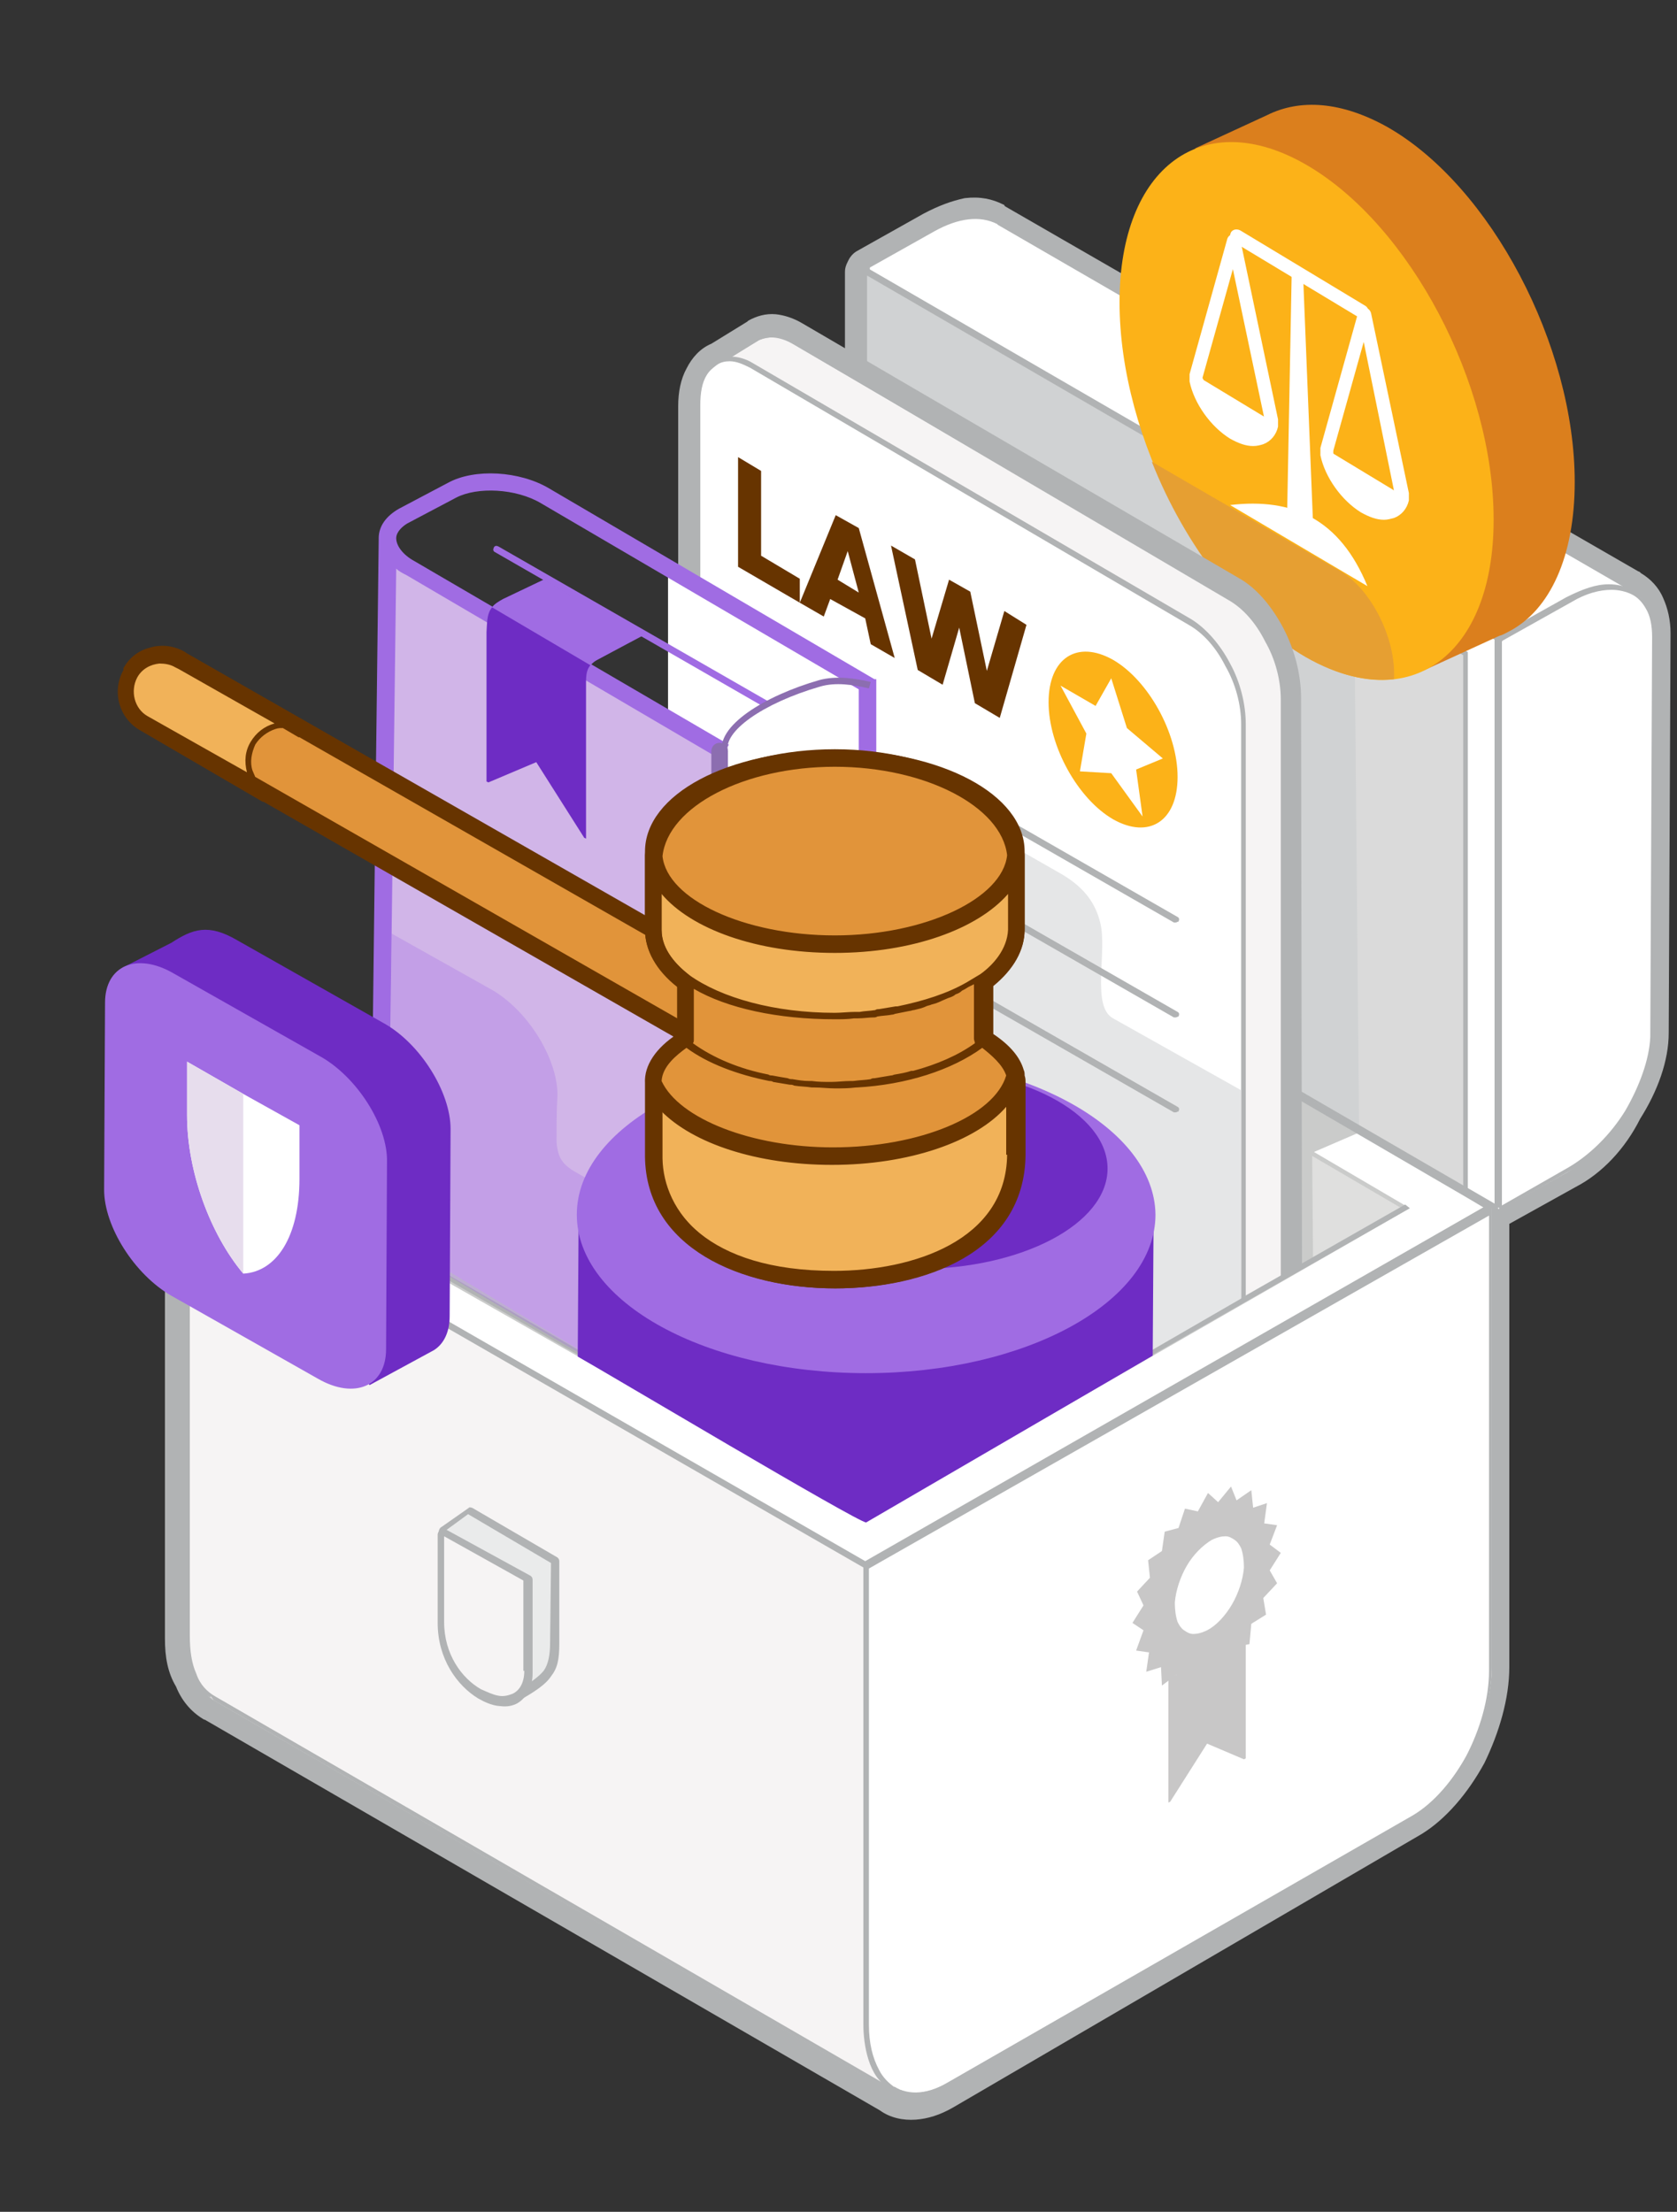 <?xml version="1.0" encoding="utf-8"?>
<!-- Generator: Adobe Illustrator 23.0.3, SVG Export Plug-In . SVG Version: 6.00 Build 0)  -->
<svg version="1.1" id="Layer_1" xmlns="http://www.w3.org/2000/svg" xmlns:xlink="http://www.w3.org/1999/xlink" x="0px" y="0px"
	 viewBox="0 0 182 240" style="enable-background:new 0 0 182 240;" xml:space="preserve">
<rect x="0" y="0" width="182" height="240" fill="#333333" stroke="none"/>
<style type="text/css">
	.st0{fill-rule:evenodd;clip-rule:evenodd;fill:#BAA7D0;}
	.st1{fill:#BBBCBF;}
	.st2{fill:#B1B3B4;}
	.st3{fill:#FFFFFF;}
	.st4{fill:#F6F4F4;}
	.st5{fill:#CACBCA;}
	.st6{fill:#DFDFDE;}
	.st7{fill:#EAEBEB;}
	.st8{fill:#DADADA;}
	.st9{fill-rule:evenodd;clip-rule:evenodd;fill:#D0D2D3;}
	.st10{fill:#DB7F1D;}
	.st11{fill:#FCB218;}
	.st12{fill:#E69F32;}
	.st13{fill-rule:evenodd;clip-rule:evenodd;fill:#FFFFFF;}
	.st14{fill-rule:evenodd;clip-rule:evenodd;fill:#CACBCA;}
	.st15{fill-rule:evenodd;clip-rule:evenodd;fill:#B1B3B4;}
	.st16{fill-rule:evenodd;clip-rule:evenodd;fill:#F6F4F4;}
	.st17{fill-rule:evenodd;clip-rule:evenodd;fill:#FCB218;}
	.st18{fill:#673400;}
	.st19{fill-rule:evenodd;clip-rule:evenodd;fill:#E5E6E7;}
	.st20{fill-rule:evenodd;clip-rule:evenodd;fill:#D1B5E8;}
	.st21{opacity:0.3;fill-rule:evenodd;clip-rule:evenodd;fill:#A06CE3;}
	.st22{fill:#A06CE3;}
	.st23{fill:#6E2CC4;}
	.st24{fill-rule:evenodd;clip-rule:evenodd;fill:#E1943A;}
	.st25{fill-rule:evenodd;clip-rule:evenodd;fill:#F1B259;}
	.st26{fill-rule:evenodd;clip-rule:evenodd;fill:#A06CE3;}
	.st27{fill-rule:evenodd;clip-rule:evenodd;fill:#6E2CC4;}
	.st28{fill:#8C6EB0;}
	.st29{fill-rule:evenodd;clip-rule:evenodd;fill:#C8C7C7;}
	.st30{fill:#E7DDED;}
</style>
<g>
	<path class="st0" d="M78.5,87.9l-0.1-6.3c1.3-5.6,13.4-8.8,16-7.5l-0.1,10.2L78.5,87.9L78.5,87.9z"/>
	<path class="st1" d="M64.2,135.7l-15.3-8.4l0.2-0.4l15.3,8.4L64.2,135.7z M45.1,113.7l-0.5,0l0.4-44.4l29.6,17.4l-0.2,0.4l-28.9-17
		L45.1,113.7z"/>
	<path class="st2" d="M171,128.8l-7.2,4c-0.6,0.4-1.4,0.4-2.1,0L92.9,93.2c-0.7-0.3-1.2-1.1-1.2-2V29.5c0-0.4,0.1-0.7,0.3-1.1
		l0.1-0.2c0.2-0.4,0.5-0.7,0.8-0.9l7.3-4.1c1.7-0.9,3.1-1.4,4.5-1.7c1.7-0.2,3,0.1,4.2,0.7c0.1,0,0.1,0.1,0.1,0.1l0.1,0.1l68.7,39.6
		c0.1,0,0.2,0.1,0.3,0.2c1,0.6,1.9,1.5,2.4,2.7c0.5,1.1,0.8,2.4,0.8,3.8l-0.2,43.4c0,3-1.2,6.3-3.1,9.3
		C176.4,124.6,173.9,127.3,171,128.8L171,128.8z M162.8,128.6l6.2-3.5c2.2-1.3,4.3-3.3,5.8-5.8c1.5-2.3,2.4-4.9,2.4-6.9l0.2-43.4
		c0-0.8-0.1-1.5-0.4-2.1c-0.2-0.4-0.5-0.7-0.8-1l-0.1-0.1l-68.6-39.7c-0.1,0-0.2-0.1-0.3-0.1c-0.5-0.2-1-0.3-1.8-0.2
		c-0.9,0.1-1.9,0.4-2.9,1l-6.3,3.6V90L162.8,128.6L162.8,128.6z"/>
	<path class="st3" d="M102.1,67.9v-6.1L162,99.1l15.1-34.9l-68.8-39.8l-0.1-0.1c-1.8-0.9-4.1-0.7-6.8,0.8l-7.3,4.1l-0.2,0.2v58.9
		V75.4C98.8,72.6,102.1,73.1,102.1,67.9L102.1,67.9z"/>
	<path class="st2" d="M110.7,67.2v5.6c0,2.6-1.1,5.6-2.8,8.3c-1.8,2.7-4,5.1-6.6,6.5l-7.2,4l-0.4,0.2V27.7l0.1-0.2l0.1-0.1l7.3-4.1
		c1.3-0.8,2.6-1.2,3.8-1.3c1.1-0.1,2,0,2.8,0.4l0.4,0.2l0.1,0.1l68.8,39.8l0.2,0.1l-0.1,0.2l-15.1,24.6l-0.1,0.2l-0.2-0.1
		L110.7,67.2L110.7,67.2z M110.2,72.7v-6.5l0.4,0.3L162,86.7l14.8-24.2l-68.5-39.6l-0.1-0.1c-0.8-0.4-1.9-0.6-2.9-0.5
		c-1.1,0.1-2.3,0.5-3.6,1.3l-7.2,4.1l-0.1,0.1v63l6.8-3.8c2.5-1.4,4.9-3.7,6.4-6.3C109.1,78.1,110.2,75.2,110.2,72.7L110.2,72.7z"/>
	<path class="st2" d="M17.9,177.8v-49.9c0-0.8,0.4-1.5,1.1-2l68.1-39.3c0.7-0.4,1.5-0.4,2.3,0l73.1,42.4c0.8,0.4,1.3,1.1,1.3,2v49.9
		c0,3.4-1.1,7.1-2.7,10.4c-1.8,3.3-4.2,6.1-6.8,7.7l-50.9,29.7c-1.4,0.8-2.7,1.2-4,1.3c-1.4,0.1-2.8-0.2-3.9-1l-73.1-42.3
		c-0.1-0.1-0.3-0.1-0.4-0.2c-1.3-0.8-2.3-2-2.9-3.5C18.2,181.5,17.9,179.8,17.9,177.8L17.9,177.8z M22.4,129.3v48.6
		c0,1.3,0.2,2.5,0.6,3.3c0.3,0.7,0.7,1.2,1.2,1.5c0.1,0,0.1,0.1,0.2,0.1l73,42.2c0.1,0.1,0.2,0.1,0.3,0.2c0.4,0.2,0.8,0.3,1.2,0.2
		c0.6,0,1.3-0.3,2.1-0.7l50.9-29.5c2-1.1,3.8-3.3,5.2-6c1.4-2.6,2.2-5.7,2.2-8.4v-48.6L88.3,91L22.4,129.3L22.4,129.3z"/>
	<path class="st4" d="M20.5,127.9v49.9c0,3.4,1.1,5.9,2.9,6.8l69.4,40.1c2.2,1.3,3.7,2,6.1,2.2l26.6-21.8c4.8-2.7,8.6-10,8.6-16.2
		v-41.8l-40.1,22.3L20.5,127.9L20.5,127.9z"/>
	<path class="st2" d="M133.7,189c0,3-0.9,6.4-2.5,9.3c-1.5,2.9-3.6,5.4-6,6.6l-27.4,18.4l-0.1,0.1v0.1l-0.7,3.2l-1.2-0.7l-72.4-41.9
		c-0.9-0.5-1.7-1.3-2.1-2.5c-0.5-1.1-0.7-2.5-0.7-4.1V128l73.1,41.9l0.1,0.1l0.1-0.1l39.6-22.4L133.7,189L133.7,189z M20.1,177.7
		l0.1,0.4v0.3L20.1,177.7L20.1,177.7z M133.9,147L94,169.4l-73.5-42.2l-0.4-0.2v50.6c0,1.8,0.3,3.1,0.8,4.3l-0.2-1.1l0.2,0.8
		l0.4,0.7l-0.4-0.5c0.4,1,1.1,2,1.9,2.4c0.1,0.1,0.3,0.2,0.4,0.3l-0.4-0.4h0.1l0.3,0.4l0.7,0.4l73.3,42.4l0.3,0.2l0.1-0.4l0.7-3.5
		l27.4-18.5c2.4-1.4,4.5-3.9,6.2-6.8c1.7-3,2.5-6.3,2.5-9.6v-42.4L133.9,147L133.9,147z"/>
	<polygon class="st5" points="88.2,88.5 161.7,131 94.2,169.7 20.7,127.4 88.2,88.5 	"/>
	<polygon class="st6" points="140.3,124.2 152.1,131.1 140.3,137.9 140.3,124.2 	"/>
	<polygon class="st3" points="57.5,110.9 57.5,106.7 20.7,127.8 94.2,170.2 161.6,131.4 147.7,122.8 142.6,125 153,131.1 94,165 
		39.4,133.9 29.9,127.6 57.5,110.9 	"/>
	<path class="st3" d="M179.3,112.5l0.2-43.4c0-5.2-4.1-6.9-9.2-4.1l-7.3,4.1l-0.1,0.2v61.9l7.2-4C175,124.1,179.3,117.6,179.3,112.5
		L179.3,112.5z"/>
	<path class="st2" d="M179.7,69l-0.2,43.4c0,2.6-1.1,5.6-2.8,8.3c-1.8,2.6-4,5.1-6.6,6.5l-7.4,4.2l-0.4,0.2V69.3l0.1-0.2l0.1-0.1
		l7.5-4.2c1.8-0.9,3.2-1.4,4.6-1.4c0.9,0,1.8,0.2,2.4,0.6c0.7,0.4,1.3,1,1.8,1.8C179.5,66.4,179.7,67.7,179.7,69L179.7,69z
		 M179.1,112.5l0.2-43.4c0-1.2-0.2-2.3-0.7-3.1c-0.4-0.7-0.9-1.2-1.5-1.5c-0.6-0.3-1.4-0.5-2.2-0.5c-1.3,0-2.8,0.4-4.3,1.3l-7.5,4.2
		l-0.1,0.1v61.2l7-4c2.5-1.4,4.8-3.7,6.4-6.3C177.9,117.9,179,115,179.1,112.5L179.1,112.5z"/>
	<polygon class="st3" points="93.9,91.3 93.9,29.5 162.7,69.4 162.7,131.2 93.9,91.3 	"/>
	<polygon class="st7" points="158.9,128.2 158.9,71.1 96.6,35 96.9,51.6 96.9,92.7 153,125.5 158.8,128.7 158.9,128.2 	"/>
	<polygon class="st8" points="110.7,43.2 96.6,35 96.9,51.7 96.9,92.8 153,125.5 158.8,128.7 158.9,128.2 158.9,71.1 110.7,43.2 	
		"/>
	<path class="st2" d="M159.3,129.1l-0.5-0.3V71.1L96.9,35.2V93l-0.5-0.3V34.8c0-0.1,0.1-0.3,0.3-0.3c0.1,0,0.1,0,0.1,0l62.4,36.2
		c0.1,0,0.1,0.1,0.1,0.2V129.1L159.3,129.1z"/>
	<path class="st9" d="M93.8,91.3l53.7,31.5L147,68.2c0-4.3-1.9-8.4-5.1-10.3L93.8,29.2L93.8,91.3L93.8,91.3z"/>
	<path class="st2" d="M94.1,29.9v61.2l68.1,39.5V69.4L94.1,29.9L94.1,29.9z M93.5,91.2V29.3c0-0.1,0.1-0.3,0.3-0.3
		c0.1,0,0.1,0,0.2,0l68.7,39.8c0.1,0,0.1,0.1,0.1,0.2v61.8c0,0.1-0.1,0.3-0.3,0.3c-0.1,0-0.1,0-0.1,0L93.7,91.3
		C93.6,91.4,93.5,91.3,93.5,91.2L93.5,91.2z"/>
	<path class="st10" d="M150.6,13.8c11.2,6.4,20.3,23.7,20.3,38.5c0,8.1-2.7,13.9-7.1,16.2c-0.4,0.2-0.7,0.4-1.1,0.5l-8.3,3.8l-2-4.7
		c-0.6-0.3-1.2-0.6-1.8-0.9c-11.2-6.5-20.3-23.7-20.3-38.5c0-2.8,0.4-5.8,1.3-8.5l-1.9-4.1l7.8-3.6C141.1,10.7,145.6,11,150.6,13.8
		L150.6,13.8z"/>
	<path class="st11" d="M141.8,17.9c11.2,6.5,20.3,23.7,20.3,38.5c0,14.7-9.1,21.4-20.3,14.9c-11.2-6.4-20.3-23.7-20.3-38.5
		C121.5,18.1,130.6,11.4,141.8,17.9L141.8,17.9z"/>
	<path class="st12" d="M151.2,73.7c-2.8,0.3-6-0.4-9.5-2.4c-6.9-4-13.1-12.1-16.7-21.2L145.5,62l0,0c3.2,1.9,5.8,6.9,5.8,11.1V73.7
		L151.2,73.7z"/>
	<polygon class="st13" points="140.2,28.8 139.7,55.1 142.5,56.8 141.4,29.4 140.2,28.8 	"/>
	<path class="st3" d="M147.8,34.5c-0.1,0-0.2,0-0.4-0.1l-13.6-8.2c-0.3-0.2-0.4-0.6-0.2-1c0.2-0.3,0.6-0.4,1-0.2l13.6,8.2
		c0.3,0.2,0.4,0.6,0.2,1C148.3,34.4,148,34.5,147.8,34.5z"/>
	<path class="st13" d="M133.5,54.8c6.8-0.8,11.9,1.5,14.9,8.8L133.5,54.8L133.5,54.8z"/>
	<path class="st3" d="M136,48.4c-0.8,0-1.6-0.3-2.5-0.8c-2.1-1.3-3.9-3.8-4.4-6.2c0-0.1,0-0.1,0-0.2l0-0.4c0-0.1,0-0.1,0-0.2
		l4.1-14.7c0.1-0.3,0.4-0.5,0.7-0.5c0.3,0,0.6,0.2,0.7,0.6l4.1,19.5c0,0,0,0.1,0,0.1l0,0.5c0,0.1,0,0.1,0,0.2
		c-0.2,0.9-0.8,1.6-1.6,1.9C136.8,48.3,136.4,48.4,136,48.4z M130.6,41.2c0.4,2,2,4.2,3.7,5.2c0.9,0.5,1.7,0.7,2.3,0.5
		c0.3-0.1,0.6-0.4,0.7-0.8l0-0.3l-3.5-16.6l-3.3,11.8L130.6,41.2z"/>
	<path class="st13" d="M138,45.7L138,45.7l-8.1-4.9l0,0l0,0.4c0.4,2.2,2.1,4.6,4.1,5.8c2,1.2,3.6,0.8,4.1-0.9L138,45.7L138,45.7z"/>
	<path class="st3" d="M150.2,56.4c-0.8,0-1.6-0.3-2.5-0.8c-2.1-1.3-3.9-3.8-4.4-6.2c0-0.1,0-0.1,0-0.2l0-0.4c0-0.1,0-0.1,0-0.2
		l4.1-14.7c0.1-0.3,0.4-0.5,0.7-0.5c0.3,0,0.6,0.2,0.7,0.6l4.1,19.5c0,0,0,0.1,0,0.1l0,0.5c0,0.1,0,0.1,0,0.2
		c-0.2,0.9-0.8,1.6-1.6,1.9C150.9,56.3,150.6,56.4,150.2,56.4z M144.7,49.2c0.4,2,2,4.2,3.7,5.2c0.9,0.5,1.7,0.7,2.3,0.5
		c0.3-0.1,0.6-0.4,0.7-0.8l0-0.3L148,37.1l-3.3,11.8L144.7,49.2z"/>
	<path class="st13" d="M152.1,53.7L152.1,53.7l-8.1-4.9l0,0l0,0.4c0.4,2.2,2.1,4.6,4.1,5.8c2,1.2,3.6,0.8,4.1-0.9L152.1,53.7
		L152.1,53.7z"/>
	<polygon class="st14" points="140.3,123.7 142.4,124.6 142.5,136.7 140.4,138.1 140.3,123.7 	"/>
	<path class="st15" d="M87.1,35.1l47.3,27.6c2,1.1,3.7,3.2,4.9,5.5c1.2,2.3,1.9,5,1.9,7.5l0.1,61.6c-0.1,0-13.7,8.2-15.1,9
		c-0.7,0.4-1.5,0.4-2.2,0l-49.2-23.5c-0.7-0.4-1.2-1.1-1.2-2V44.1c0-1.6,0.3-3,0.9-4.1c0.6-1.2,1.5-2.2,2.7-2.7l3.9-2.4l0.1-0.1
		c0.9-0.5,1.9-0.8,3-0.7C85.1,34.2,86.1,34.5,87.1,35.1L87.1,35.1L87.1,35.1z M132.2,66.5L84.9,38.9c-0.4-0.2-0.8-0.4-1.1-0.4
		c-0.2,0-0.4,0-0.5,0.1l0,0l-3.7,2.3c-0.1,0.1-0.2,0.1-0.3,0.2c-0.1,0.1-0.3,0.1-0.4,0.2c-0.2,0.1-0.4,0.3-0.5,0.6
		c-0.3,0.5-0.4,1.3-0.4,2.2v75.6l47.2,22.3l11.8-6.8V75.7c0-1.8-0.6-3.7-1.5-5.5C134.6,68.6,133.5,67.2,132.2,66.5L132.2,66.5
		L132.2,66.5z"/>
	<path class="st16" d="M133.6,65.1L86,37.3c-1.4-0.8-2.8-0.9-3.8-0.3l-4,2.5l1.7,3.1v95.3l29.9,17.4l29.6-16.6V76.2
		C139.4,72,136.8,67,133.6,65.1L133.6,65.1L133.6,65.1z"/>
	<path class="st15" d="M86.2,36.7l47.5,27.8c1.6,1,3.1,2.7,4.2,4.8c1.1,2.1,1.7,4.4,1.7,6.6v62.7l-0.6,0.3V75.9
		c0-2.1-0.6-4.4-1.7-6.3c-1-2-2.4-3.6-4-4.5h0L85.9,37.2c-0.7-0.4-1.3-0.6-1.9-0.6c-0.6,0-1.1,0.1-1.6,0.3l-3.8,2.3l1.5,2.8l0,0.1
		v97.9l26.8,15.4l-0.5,0.3l-26.7-15.4l-0.1-0.1v-0.2l0-98l-1.6-3l-0.1-0.2l0.2-0.1l4-2.5l0,0c0.6-0.3,1.2-0.5,1.9-0.4
		C84.7,36.1,85.4,36.3,86.2,36.7L86.2,36.7L86.2,36.7z"/>
	<path class="st13" d="M129.3,67.5L81.6,39.7c-3.2-1.9-5.8,0.1-5.8,4.4v99.7l31.9,12.1l27.4-16.6V78.7
		C135.1,74.4,132.4,69.4,129.3,67.5L129.3,67.5L129.3,67.5z"/>
	<path class="st15" d="M81.7,39.4l47.6,27.8c1.6,1,3.1,2.7,4.2,4.8c1.1,2,1.7,4.4,1.7,6.6v62l-0.5,0.3V78.6c0-2.1-0.6-4.4-1.7-6.3
		c-1-2-2.4-3.6-4-4.5l0,0L81.4,39.9c-0.8-0.4-1.5-0.7-2.2-0.7c-0.5,0-1,0.1-1.4,0.4c-0.4,0.3-0.8,0.6-1.1,1.1
		c-0.5,0.8-0.7,1.9-0.7,3.3v93.6l34.5,15.1l-0.6,0.3L75.7,138l-0.1-0.1V44.1c0-1.5,0.3-2.7,0.8-3.6c0.3-0.6,0.8-1,1.3-1.3
		c0.5-0.3,1.1-0.5,1.7-0.5C80,38.7,80.9,38.9,81.7,39.4L81.7,39.4z"/>
	<path class="st17" d="M120.8,71.6c3.8,2.2,7,7.9,7,12.7c0,4.8-3.1,6.8-7,4.6c-3.8-2.2-7-7.9-7-12.7
		C113.8,71.4,116.9,69.4,120.8,71.6L120.8,71.6z"/>
	<path class="st18" d="M80.1,49.6l2.5,1.5v9.2l4.2,2.5v2.6l-6.7-3.9V49.6L80.1,49.6z M93.9,67.1L90.1,65l-0.7,1.9l-2.6-1.5l3.9-9.5
		l2.5,1.4l3.9,14.1l-2.6-1.5L93.9,67.1L93.9,67.1z M93.2,64.3L92,59.8l-1.1,3.1L93.2,64.3L93.2,64.3z M111.4,67.8l-2.9,10.1
		l-2.7-1.6l-1.7-8.2l-1.8,6.2l-2.7-1.6l-2.9-13.5l2.6,1.5l1.8,8.6l1.9-6.4l2.3,1.3l1.8,8.6l1.9-6.5L111.4,67.8L111.4,67.8z"/>
	<path class="st15" d="M80,92.4c-0.1-0.1-0.2-0.2-0.1-0.4c0.1-0.1,0.2-0.2,0.4-0.1l47.1,27.3c0.1,0.1,0.2,0.2,0.1,0.4
		c-0.1,0.1-0.2,0.2-0.4,0.1L80,92.4L80,92.4z"/>
	<path class="st2" d="M93.6,164.3l-63.7-36.8l3.1-1.9V125l-3.8,2.2c-0.1,0.1-0.2,0.2-0.1,0.4l0.1,0.1l64.4,37.1c0.1,0.1,0.2,0,0.3,0
		l59.1-33.7l-0.5-0.4L93.6,164.3L93.6,164.3z"/>
	<path class="st15" d="M54.1,87.6C54,87.7,53.9,87.9,54,88c0.1,0.1,0.2,0.2,0.3,0.1l3.2-2.1c0.1-0.1,0.1-0.2,0.1-0.3
		c-0.1-0.1-0.2-0.2-0.3-0.1L54.1,87.6L54.1,87.6L54.1,87.6z"/>
	<path class="st7" d="M60.3,169.3l-9.4-5.5l-3.1,2.2l2.1,4.8l3.3,10.2l2.6,3.3c3.8-2.3,4.2-2.8,4.3-6.1L60.3,169.3L60.3,169.3z"/>
	<path class="st2" d="M51.4,163.7l9.1,5.3c0.1,0.1,0.2,0.2,0.2,0.4v8.9c0,1.8-0.2,2.7-0.9,3.6c-0.6,0.9-1.8,1.7-3.6,2.7
		c-0.2,0.1-0.4,0.1-0.6-0.1l-2.6-3.3l-3.3-10.2c0,0,0,0,0-0.1l-2.1-4.6c0-0.2,0.1-0.5,0.3-0.6l3-2.1
		C50.9,163.5,51.3,163.6,51.4,163.7L51.4,163.7z M59.8,169.6l-9-5.3l-2.6,1.9l2.1,4.3l3.2,10.1l2.4,3c1.7-1,2.6-1.7,3.1-2.3
		c0.5-0.7,0.7-1.7,0.7-3.1L59.8,169.6L59.8,169.6z"/>
	<path class="st4" d="M57.3,171.3l-9.4-5.2v10c0,8,9.4,11.6,9.4,5.4V171.3L57.3,171.3z"/>
	<path class="st2" d="M56.9,181.3c0,1.4-0.6,2.2-1.3,2.5c-0.5,0.2-1,0.3-1.5,0.2c-0.6-0.1-1.2-0.4-1.9-0.7c-2.1-1.2-4-3.8-4-7.3
		v-9.3l8.6,4.8V181.3L56.9,181.3L56.9,181.3z M48.5,166c-0.2-0.2-0.2-0.3-0.4-0.2c-0.5,0.2-0.6,0.6-0.6,0.7v9.6
		c0,3.9,2.1,6.8,4.4,8.2c0.7,0.4,1.4,0.7,2.1,0.8c0.8,0.1,1.3,0.1,2-0.2c1-0.5,1.8-1.7,1.8-3.3v-10.2c0-0.2-0.1-0.3-0.2-0.4
		l-9.5-5.2L48.5,166z"/>
	<path class="st19" d="M109.7,91.7l5.6,3.2c2.5,1.5,3.6,3.2,4.1,5.2c0.8,3.1-1,9.1,1.4,10.4l13.9,7.8v22.6l-22.3,12.9l-17.6-19.4
		l14.5-43.1L109.7,91.7L109.7,91.7z"/>
	<path class="st2" d="M127.6,120.7c-0.1,0-0.1,0-0.2,0l-33.1-19c-0.2-0.1-0.2-0.3-0.1-0.5c0.1-0.2,0.3-0.2,0.5-0.1l33.1,19
		c0.2,0.1,0.2,0.3,0.1,0.5C127.8,120.6,127.7,120.7,127.6,120.7z M127.6,110.4c-0.1,0-0.1,0-0.2,0l-33.1-19
		c-0.2-0.1-0.2-0.3-0.1-0.5c0.1-0.2,0.3-0.2,0.5-0.1l33.1,19c0.2,0.1,0.2,0.3,0.1,0.5C127.8,110.3,127.7,110.4,127.6,110.4z
		 M127.6,100.1c-0.1,0-0.1,0-0.2,0l-26.3-15.1c-0.2-0.1-0.2-0.3-0.1-0.5c0.1-0.2,0.3-0.2,0.5-0.1l26.3,15.1c0.2,0.1,0.2,0.3,0.1,0.5
		C127.8,100,127.7,100.1,127.6,100.1z"/>
	<polygon class="st20" points="42.8,60.7 78.6,81.9 77.6,155.3 42.1,134 42.8,60.7 	"/>
	<polygon class="st13" points="77.4,64.9 77.4,80.3 72.5,77.5 72.5,62 77.4,64.9 	"/>
	<path class="st21" d="M60.4,123.9c0.2,2.9,1.7,2.9,4.5,4.7V148c-7.4-4.3-14.5-8.5-21.8-12.9l-0.9-2.9l0.3-30.9l10.7,6
		c4,2.2,7.3,7.5,7.3,11.5C60.4,120.5,60.4,122.2,60.4,123.9L60.4,123.9z"/>
	<path class="st22" d="M94.9,73.7L94.9,73.7L59.6,53c-3.2-1.9-8.1-2.2-11-0.6l-5.3,2.8c-1.4,0.8-2.2,1.9-2.2,3.2c0,0,0,0,0,0.1l0,0
		l-0.9,74.6l1.9,0L43,61.7c0.3,0.3,0.7,0.5,1.1,0.7l34.1,20l0.9-1.6L45,60.9c-1.3-0.7-2-1.7-2-2.5c0-0.7,0.7-1.3,1.2-1.6l5.3-2.8
		c2.3-1.2,6.5-1,9.2,0.6l34.5,20.2v88.8h1.9V73.7H94.9z"/>
	<path class="st23" d="M94,165.2l31.1-18.1l0.1-15.5H62.8l-0.1,15.6C65.9,149,93.1,165.2,94,165.2L94,165.2z"/>
	<path class="st3" d="M94.2,169.8v49.8c0,6.2,3.8,9.2,8.6,6.4l50.5-29c4.6-2.7,8.6-10,8.6-16.2v-49.9l-67.5,38.9H94.2L94.2,169.8z"
		/>
	<path class="st24" d="M14.1,73L14.1,73c1-1.9,3.5-2.6,5.4-1.5l59.6,34.1c1.9,1.1,2.5,3.5,1.5,5.4l0,0c-1,1.9-3.5,2.6-5.4,1.5
		L15.6,78.5C13.7,77.4,13,75,14.1,73L14.1,73z"/>
	<path class="st25" d="M14.1,73L14.1,73c1.1-1.9,3.5-2.6,5.4-1.5l13.4,7.7c-1.9-1.1-4.3-0.4-5.4,1.5l0,0c-1.1,1.9-0.4,4.3,1.5,5.4
		l-13.4-7.7C13.7,77.4,13,74.9,14.1,73L14.1,73z"/>
	<path class="st18" d="M79.6,104.8L20.3,70.9L20,70.7c-0.9-0.5-1.9-0.7-2.8-0.6c-0.3,0-0.7,0.1-1,0.2c-1.2,0.3-2.2,1.1-2.8,2.2
		c0,0,0,0,0,0.1c0,0,0,0,0,0c0,0,0,0,0,0v0c0,0,0,0.1,0,0.1c-1.3,2.3-0.5,5.3,1.9,6.6L28.5,87c0,0,0.1,0,0.1,0l46.1,26.4
		c0.8,0.4,1.6,0.6,2.5,0.6c0.5,0,0.9-0.1,1.3-0.2c1.3-0.4,2.3-1.2,2.9-2.3C82.7,109.2,81.9,106.2,79.6,104.8z M29.8,78.5
		c-1.1,0.3-2,1-2.6,2c-0.6,1-0.7,2.1-0.4,3.3L16,77.7c-1.4-0.8-1.9-2.7-1.1-4.2c0.5-0.9,1.4-1.4,2.4-1.5c0.6,0,1.2,0.1,1.7,0.4
		l0.4,0.2L29.8,78.5z M79.8,110.6c-0.4,0.7-1,1.2-1.8,1.4c-0.8,0.2-1.7,0.1-2.4-0.3L27.7,84.3c-0.1-0.2-0.2-0.5-0.3-0.7
		c-0.3-0.9-0.1-1.9,0.3-2.8c0.5-0.8,1.3-1.4,2.2-1.7c0.3-0.1,0.5-0.1,0.8-0.1l1.7,1c0,0,0,0,0.1,0l46.2,26.4
		C80.1,107.3,80.6,109.2,79.8,110.6z"/>
	<path class="st2" d="M161,131L140.4,119v-0.7l21.4,12.4c0.1,0.1,0.2,0.2,0.1,0.4l-0.1,0.1l-67.6,39c-0.1,0.1-0.2,0-0.3,0
		l-73.7-42.4c-0.1-0.1-0.2-0.2-0.1-0.4l0.1-0.1l3.4-1.9h0.9l-3.6,2l73,42L161,131L161,131z"/>
	<path class="st26" d="M94,114.6c-17.3,0-31.4,7.7-31.4,17.2c0,9.5,14,17.2,31.4,17.2c17.3,0,31.4-7.7,31.4-17.2
		C125.3,122.4,111.3,114.6,94,114.6L94,114.6z"/>
	<path class="st23" d="M99.5,115.9c11.4,0,20.7,4.9,20.7,10.9c0,6-9.3,10.9-20.7,10.9c-11.4,0-20.7-4.9-20.7-10.9
		C78.8,120.8,88.1,115.9,99.5,115.9L99.5,115.9z"/>
	<polygon class="st13" points="120.6,73.6 122.3,79 126.2,82.3 123.3,83.5 124,88.6 120.6,83.9 117.2,83.7 117.9,79.6 115.1,74.4 
		118.9,76.6 120.6,73.6 	"/>
	<path class="st27" d="M54.6,65l4.4-2.1L69.6,69L65,71.5c-1.2,0.6-1.4,1.3-1.4,2.5v17l-0.2-0.1l-5.2-8.2l-5.2,2.2l-0.2-0.1V68.6
		C52.9,66.9,52.8,65.9,54.6,65L54.6,65z"/>
	<path class="st26" d="M54.6,65l4.4-2.1l10.7,6.1L65,71.5c-0.4,0.2-0.7,0.4-0.9,0.7l-10.7-6.3C53.7,65.5,54.1,65.3,54.6,65L54.6,65z
		"/>
	<path class="st22" d="M83.1,76.7c-0.1,0-0.1,0-0.2,0L53.7,59.9c-0.2-0.1-0.2-0.3-0.1-0.5c0.1-0.2,0.3-0.2,0.5-0.1L83.2,76
		c0.2,0.1,0.2,0.3,0.1,0.5C83.3,76.6,83.2,76.7,83.1,76.7z"/>
	<path class="st28" d="M78.4,81.8c-0.8-3,4.6-6.3,10.5-8c1.8-0.5,3.9-0.2,5.6,0.2l-0.2,0.7c-1.7-0.4-3.6-0.7-5.3-0.2
		c-6.2,1.8-10.6,4.9-10,7.1L78.4,81.8z"/>
	<path class="st28" d="M78.1,85.8c-0.5,0-0.9-0.4-0.9-0.9v-3.4c0-0.5,0.4-0.9,0.9-0.9s0.9,0.4,0.9,0.9v3.4
		C79.1,85.4,78.7,85.8,78.1,85.8z"/>
	<path class="st25" d="M70.9,92.9C71.3,87,80,82.3,90.6,82.3c10.6,0,19.2,4.7,19.7,10.7l0,7.9c0,2.1-1.3,4.1-3.5,5.7v6.2
		c2.2,1.3,3.5,3,3.5,4.7v7.8c-0.1,10.2-11,13.5-19.7,13.5c-8.4,0-19.6-3.3-19.7-13.3l0-8c-0.1-2.1,1.8-3.8,3.5-4.8v-6.2
		c-2.2-1.6-3.5-3.6-3.5-5.7L70.9,92.9L70.9,92.9z"/>
	<path class="st18" d="M90.6,139.8c-10.2,0-20.5-4.4-20.6-14.3l0-8c-0.1-1.9,1.2-3.8,3.5-5.3v-5.2c-2.3-1.8-3.5-3.9-3.5-6.2l0-7.9
		c0,0,0,0,0-0.1c0.5-6.5,9.6-11.5,20.6-11.5c11,0,20.1,5.1,20.6,11.5l0,8c0,2.2-1.2,4.4-3.5,6.2v5.2c2.3,1.5,3.5,3.3,3.5,5.2v7.8
		C111.1,136,100,139.8,90.6,139.8z M71.8,93l0,7.9c0,2.2,1.7,3.9,3.1,5c0.2,0.2,0.4,0.5,0.4,0.8v6.2c0,0.3-0.2,0.6-0.4,0.8
		c-1.2,0.7-3.1,2.2-3,4l0,8c0.1,5.7,5,12.4,18.8,12.4c8.6,0,18.7-3.3,18.8-12.6v-7.8c0-1.7-1.6-3.1-3-3.9c-0.3-0.2-0.4-0.5-0.4-0.8
		v-6.2c0-0.3,0.1-0.6,0.4-0.8c1.4-1,3.1-2.8,3.1-5l0-7.9c-0.4-5.3-8.8-9.7-18.7-9.7C80.7,83.2,72.3,87.6,71.8,93z"/>
	<path class="st24" d="M90.6,82.3c10.9,0,19.7,4.5,19.7,10.1c0,5.5-8.8,10.1-19.7,10.1c-10.9,0-19.7-4.5-19.7-10.1
		C70.9,86.8,79.7,82.3,90.6,82.3L90.6,82.3z"/>
	<path class="st24" d="M110.1,116.5c-1.1,5-9.6,8.8-19.8,8.8c-9.7,0-17.8-3.5-19.6-8l0.8-2.1l2.5-2.3c3.5,2.9,9.6,4.8,16.5,4.8
		c7.2,0,13.4-2.1,16.9-5.1l2.1,2L110.1,116.5L110.1,116.5z"/>
	<path class="st24" d="M106.6,106c-3.6,2.6-9.4,4.2-16,4.2c-6.7,0-12.7-1.4-16.3-4l0.1,6.8c3.5,2.9,9.3,4.7,16.2,4.7
		c6.7,0,12.5-1.8,16.1-4.5L106.6,106L106.6,106z"/>
	<path class="st18" d="M111.2,100.9l0-8c0,0,0-0.1,0-0.1c0-0.1,0-0.3,0-0.4c0-6.2-9.1-11-20.6-11c-11.6,0-20.6,4.8-20.6,11
		c0,0.1,0,0.3,0,0.4c0,0,0,0.1,0,0.1c0,0,0,0,0,0.1l0,7.9c0,2.2,1.2,4.4,3.5,6.2v5.2c-2.1,1.4-3.3,3.1-3.4,4.8
		c-0.1,0.2-0.1,0.3,0,0.5l0,7.9c0.1,9.9,10.4,14.3,20.6,14.3c9.5,0,20.5-3.8,20.6-14.5v-7.8c0-0.3,0-0.5-0.1-0.8
		c0-0.2,0-0.4-0.1-0.6c-0.4-1.4-1.5-2.7-3.3-3.9v-5.2C110,105.2,111.2,103.1,111.2,100.9z M90.6,83.2c9.8,0,18.1,4.3,18.7,9.6
		c-0.5,4.7-8.9,8.7-18.7,8.7c-9.8,0-18.2-3.9-18.7-8.6C72.5,87.5,80.8,83.2,90.6,83.2z M109.3,125.3c-0.1,9.3-10.2,12.6-18.8,12.6
		c-13.8,0-18.7-6.7-18.8-12.4l0-5c3.5,3.6,10.5,5.9,18.6,5.9c8.3,0,15.6-2.5,18.9-6.3V125.3z M109.2,116.7
		c-1.3,4.4-9.4,7.8-18.8,7.8c-8.8,0-16.7-3.1-18.6-7.2c0.1-1.6,1.6-2.8,2.7-3.6c2.3,1.7,5.5,2.9,9,3.6c0.1,0,0.3,0,0.4,0.1
		c0.6,0.1,1.2,0.2,1.8,0.3c0.2,0,0.3,0,0.5,0.1c0.6,0.1,1.3,0.1,1.9,0.2c0.1,0,0.2,0,0.3,0c0.7,0,1.5,0.1,2.2,0.1
		c0.8,0,1.5,0,2.3-0.1c0,0,0,0,0.1,0c5.4-0.3,10.3-1.9,13.6-4.3C107.6,114.5,108.8,115.5,109.2,116.7z M75.2,113.2
		c0.1-0.1,0.1-0.3,0.1-0.4v-5.5c3.6,2.1,9.1,3.3,15.3,3.3c0.7,0,1.4,0,2.1-0.1c0.1,0,0.3,0,0.4,0c0.6,0,1.2-0.1,1.7-0.1
		c0.1,0,0.3,0,0.4-0.1c0.6-0.1,1.1-0.1,1.6-0.2c0.2,0,0.3-0.1,0.4-0.1c0.5-0.1,1-0.2,1.5-0.3c0.2,0,0.3-0.1,0.5-0.1
		c0.4-0.1,0.9-0.2,1.3-0.4c0.2-0.1,0.4-0.1,0.6-0.2c0.4-0.1,0.7-0.2,1.1-0.4c0.2-0.1,0.5-0.2,0.7-0.3c0.3-0.1,0.6-0.2,0.8-0.4
		c0.3-0.1,0.5-0.2,0.7-0.4c0.2-0.1,0.4-0.2,0.7-0.4c0.2-0.1,0.4-0.2,0.6-0.3v5.9c0,0.2,0.1,0.3,0.1,0.5c-1.8,1.3-4.1,2.3-6.7,3
		c-0.1,0-0.1,0-0.2,0c-0.6,0.2-1.2,0.3-1.8,0.4c-0.1,0-0.2,0.1-0.4,0.1c-0.6,0.1-1.2,0.2-1.8,0.3c-0.1,0-0.3,0-0.4,0.1
		c-0.6,0.1-1.2,0.1-1.9,0.2c-0.1,0-0.2,0-0.3,0c-0.7,0-1.4,0.1-2.1,0.1c-0.7,0-1.4,0-2.1-0.1c-0.1,0-0.2,0-0.3,0
		c-0.6,0-1.2-0.1-1.8-0.2c-0.2,0-0.3,0-0.5-0.1c-0.6-0.1-1.2-0.2-1.7-0.3c-0.1,0-0.3,0-0.4-0.1C80.3,116,77.4,114.8,75.2,113.2z
		 M106.4,105.7C106.4,105.7,106.4,105.7,106.4,105.7c-0.5,0.3-1,0.6-1.5,0.9c0,0,0,0,0,0c-2.1,1.2-4.6,2-7.5,2.6c-0.1,0-0.1,0-0.2,0
		c-0.6,0.1-1.2,0.2-1.8,0.3c-0.1,0-0.3,0-0.4,0.1c-0.6,0.1-1.2,0.1-1.7,0.2c-0.2,0-0.3,0-0.5,0c-0.7,0-1.5,0.1-2.2,0.1
		c-6.5,0-12.3-1.6-15.8-4.1c-1.4-1.1-3-2.7-3-4.9l0-3.9c3.2,3.8,10.3,6.4,18.8,6.4c8.4,0,15.5-2.6,18.8-6.4l0,3.9
		C109.3,103,107.8,104.7,106.4,105.7z"/>
	<path class="st29" d="M126.8,182.2c0,0.1,0,0.1,0,0.2v13.2l0.2-0.1l4-6.3l4,1.7l0.2-0.1v-12.5c0-0.3,0-0.5,0-0.8L126.8,182.2
		L126.8,182.2z"/>
	<path class="st13" d="M131.8,163.9c0.9-0.5,1.8-0.7,2.5-0.6c0.6,0,1.1,0.3,1.6,0.6c0.5,0.4,0.8,0.8,1.1,1.5
		c0.4,0.9,0.6,2.1,0.5,3.5c-0.2,2.2-1,4.6-2.2,6.7c-1.2,2.1-2.8,3.8-4.5,4.7c-0.9,0.5-1.8,0.7-2.5,0.6c-0.6,0-1.1-0.3-1.6-0.6
		c-0.5-0.3-0.8-0.8-1.1-1.5c-0.4-0.9-0.6-2.1-0.5-3.5c0.2-2.2,1-4.6,2.2-6.7C128.4,166.5,130,164.8,131.8,163.9L131.8,163.9
		L131.8,163.9L131.8,163.9z"/>
	<polygon class="st29" points="131.1,162 132.2,163 133.6,161.3 134.2,162.8 135.8,161.7 136,163.6 137.5,163.1 137.2,165.3 
		138.6,165.5 137.8,167.6 139,168.5 137.8,170.4 138.6,171.8 137.1,173.4 137.4,175.2 135.8,176.2 135.6,178.4 134,178.7 
		133.3,180.9 131.9,180.6 130.8,182.6 129.8,181.6 128.4,183.3 127.7,181.7 126.1,182.9 126,180.9 124.4,181.4 124.7,179.3 
		123.3,179.1 124.1,176.9 122.9,176.1 124.1,174.2 123.4,172.7 124.8,171.2 124.6,169.3 126.1,168.3 126.4,166.2 127.9,165.8 
		128.6,163.7 130,164 131.1,162 	"/>
	<path class="st13" d="M131.5,167.1c0.6-0.3,1.1-0.4,1.5-0.4c0.4,0,0.7,0.2,1,0.4c0.3,0.2,0.5,0.5,0.7,0.9c0.2,0.6,0.3,1.3,0.3,2.1
		c-0.1,1.3-0.6,2.8-1.3,4c-0.7,1.2-1.7,2.3-2.7,2.8c-0.6,0.3-1.1,0.4-1.5,0.4c-0.4,0-0.7-0.2-1-0.4c-0.3-0.2-0.5-0.5-0.7-0.9
		c-0.2-0.6-0.3-1.3-0.3-2.1c0.1-1.3,0.6-2.8,1.3-4C129.5,168.7,130.5,167.7,131.5,167.1L131.5,167.1L131.5,167.1L131.5,167.1z"/>
	<path class="st23" d="M40.1,150.3l7-3.8c1.1-0.7,1.7-2,1.7-3.7l0.1-20.3c0-4-3.3-9.3-7.3-11.5l-15.9-9c-3.1-1.8-4.8-1.2-7.1,0.3
		l-5.3,2.7l14.8,22.1L40.1,150.3L40.1,150.3z"/>
	<path class="st22" d="M11.3,129.1l0.1-20.3c0-4,3.4-5.5,7.4-3.2l15.9,9c4,2.2,7.4,7.5,7.3,11.5l-0.1,20.3c0,4-3.4,5.5-7.4,3.2
		l-15.9-9C14.6,138.3,11.3,133.1,11.3,129.1L11.3,129.1z"/>
	<path class="st3" d="M26.4,118.7l-6.1-3.5v5.8c0,6.1,2.5,12.9,6.1,17.2c3.6-0.2,6.1-4,6.1-10.3v-5.8L26.4,118.7L26.4,118.7z"/>
	<path class="st30" d="M26.4,118.7l-6.1-3.5v5.8c0,6.1,2.5,12.9,6.1,17.2V118.7L26.4,118.7z"/>
	<path class="st2" d="M93.7,219.7v-50.3l0.4,0.2l67.8-39.1v50.4c0,3.1-1,6.5-2.5,9.6c-1.7,3-3.7,5.6-6.2,6.8l-50.6,29
		c-1.2,0.7-2.4,1-3.5,1c-0.9,0-1.7-0.3-2.5-0.7C94.2,225.5,93.7,221.7,93.7,219.7L93.7,219.7z M94.3,170.2v49.5c0,2,0.4,3.6,1.1,4.9
		c0.4,0.8,1,1.4,1.7,1.9c0.6,0.4,1.4,0.6,2.2,0.6c1,0,2.1-0.3,3.2-0.9l50.6-29c2.3-1.3,4.4-3.7,6-6.6c1.5-2.9,2.5-6.2,2.5-9.3v-49.4
		L94.3,170.2L94.3,170.2z"/>
</g>
</svg>
